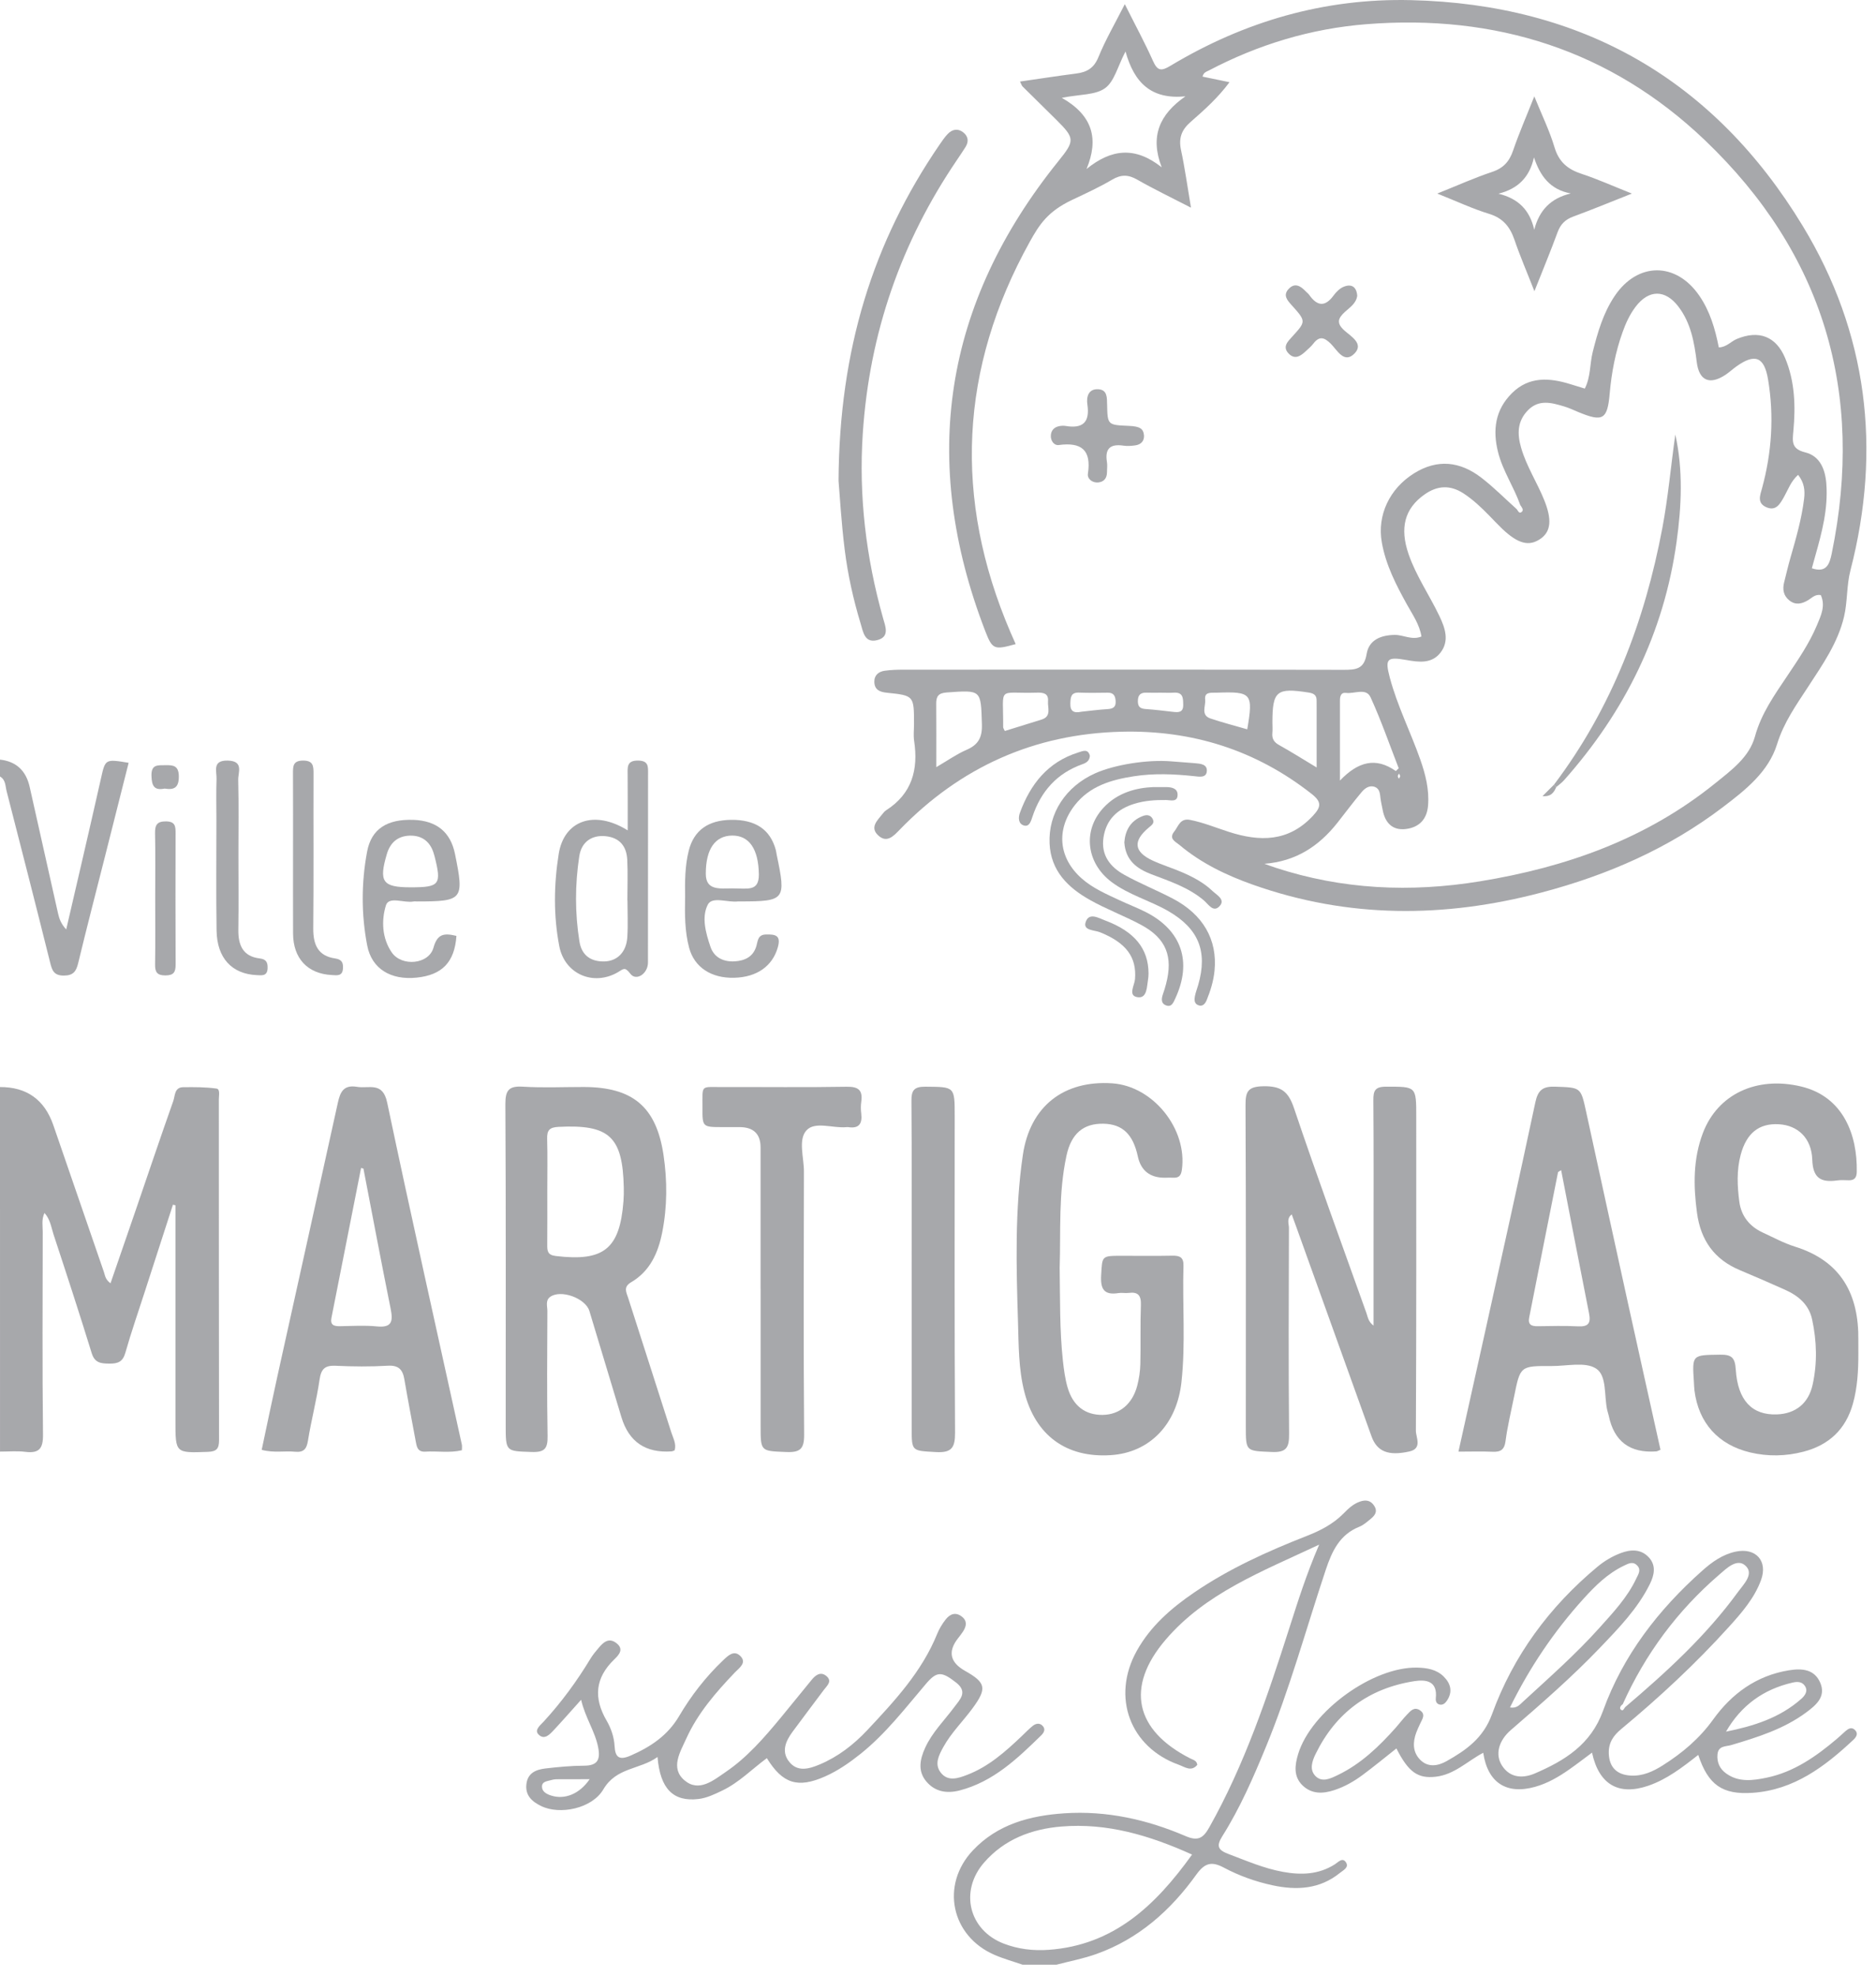 <svg width="113" height="119" viewBox="0 0 113 119" fill="none" xmlns="http://www.w3.org/2000/svg">
<g opacity="0.4">
<path d="M0 65.471C1.612 65.466 2.684 66.233 3.215 67.775C4.229 70.714 5.241 73.654 6.253 76.594C6.33 76.814 6.338 77.066 6.657 77.289C7.166 75.814 7.665 74.372 8.16 72.928C8.916 70.723 9.659 68.512 10.437 66.314C10.547 66.003 10.501 65.489 11.027 65.481C11.699 65.472 12.38 65.471 13.042 65.563C13.27 65.594 13.182 65.979 13.182 66.206C13.186 73.048 13.181 79.891 13.194 86.733C13.195 87.252 13.052 87.426 12.511 87.444C10.567 87.511 10.568 87.534 10.568 85.576C10.568 81.248 10.568 76.92 10.568 72.592C10.518 72.58 10.467 72.569 10.417 72.557C9.85 74.308 9.284 76.058 8.718 77.808C8.323 79.031 7.9 80.246 7.549 81.481C7.394 82.028 7.091 82.133 6.589 82.129C6.083 82.123 5.708 82.098 5.522 81.494C4.786 79.105 4.009 76.728 3.226 74.353C3.085 73.925 3.031 73.443 2.679 73.054C2.491 73.462 2.574 73.834 2.574 74.194C2.567 78.258 2.544 82.324 2.59 86.388C2.601 87.238 2.369 87.546 1.524 87.442C1.023 87.379 0.509 87.429 0.001 87.428L0 65.471Z" fill="#24252D"/>
<path d="M61.596 118.331C61.032 118.136 60.453 117.977 59.907 117.74C57.278 116.603 56.641 113.524 58.602 111.445C60.092 109.866 62.039 109.353 64.106 109.213C66.653 109.042 69.092 109.589 71.418 110.587C72.155 110.903 72.472 110.713 72.836 110.067C74.974 106.269 76.346 102.169 77.666 98.045C78.179 96.445 78.679 94.843 79.459 93.032C75.977 94.666 72.608 95.957 70.212 98.757C67.773 101.607 68.365 104.218 71.699 105.91C71.876 106 72.087 106.033 72.118 106.293C71.757 106.736 71.352 106.414 71.015 106.294C68.055 105.24 66.936 102.199 68.47 99.434C69.297 97.945 70.544 96.86 71.925 95.918C74.033 94.48 76.343 93.436 78.708 92.509C79.537 92.184 80.303 91.792 80.934 91.149C81.215 90.862 81.513 90.579 81.912 90.44C82.28 90.313 82.577 90.367 82.787 90.713C82.997 91.059 82.795 91.293 82.549 91.493C82.34 91.664 82.127 91.854 81.882 91.952C80.688 92.428 80.229 93.431 79.852 94.561C78.667 98.12 77.68 101.746 76.249 105.221C75.489 107.068 74.692 108.9 73.625 110.592C73.24 111.201 73.378 111.43 74.006 111.667C75.081 112.073 76.133 112.531 77.274 112.739C78.372 112.94 79.423 112.907 80.404 112.286C80.6 112.161 80.875 111.831 81.084 112.184C81.26 112.482 80.907 112.641 80.705 112.806C79.493 113.787 78.103 113.859 76.662 113.551C75.634 113.331 74.639 112.976 73.713 112.482C72.991 112.097 72.57 112.193 72.064 112.899C70.52 115.054 68.585 116.78 66.039 117.687C65.258 117.966 64.434 118.121 63.629 118.332L61.596 118.331ZM71.804 111.698C69.218 110.531 66.674 109.783 63.938 110.009C62.135 110.158 60.503 110.772 59.277 112.178C57.779 113.896 58.356 116.26 60.473 117.066C61.328 117.391 62.227 117.502 63.157 117.436C67.08 117.157 69.591 114.778 71.804 111.698Z" fill="#24252D"/>
<path d="M0 45.751C0.973 45.859 1.57 46.411 1.79 47.406C2.357 49.946 2.925 52.485 3.498 55.022C3.569 55.339 3.681 55.647 3.988 55.979C4.317 54.562 4.647 53.146 4.974 51.728C5.345 50.115 5.72 48.503 6.081 46.888C6.344 45.711 6.335 45.709 7.749 45.943C7.27 47.841 6.792 49.731 6.314 51.622C5.776 53.752 5.222 55.877 4.708 58.012C4.587 58.514 4.405 58.757 3.839 58.758C3.239 58.758 3.135 58.438 3.018 57.964C2.161 54.522 1.281 51.085 0.398 47.649C0.318 47.339 0.346 46.965 0 46.768V45.751Z" fill="#24252D"/>
<path d="M91.573 30.42C91.194 29.334 90.525 28.375 90.238 27.245C89.895 25.897 90.064 24.678 91.074 23.677C92.095 22.665 93.322 22.744 94.579 23.134C94.865 23.223 95.153 23.31 95.46 23.404C95.819 22.696 95.756 21.926 95.934 21.211C96.232 20.022 96.569 18.853 97.259 17.828C98.643 15.772 100.951 15.767 102.354 17.805C102.999 18.742 103.312 19.81 103.531 20.923C103.986 20.919 104.257 20.564 104.622 20.413C105.935 19.87 106.976 20.25 107.525 21.561C108.114 22.969 108.162 24.462 108.023 25.955C107.964 26.596 107.895 27.039 108.742 27.248C109.615 27.463 109.942 28.252 110.009 29.137C110.123 30.656 109.737 32.092 109.33 33.525C109.265 33.749 109.206 33.974 109.136 34.227C110.016 34.522 110.202 33.976 110.332 33.344C112.328 23.648 109.839 15.265 102.69 8.441C97.017 3.026 90.084 0.838 82.293 1.458C78.96 1.723 75.792 2.681 72.82 4.243C72.676 4.319 72.495 4.352 72.435 4.615C72.94 4.719 73.447 4.825 74.058 4.951C73.361 5.893 72.537 6.627 71.712 7.348C71.166 7.825 70.986 8.325 71.138 9.036C71.37 10.121 71.521 11.223 71.738 12.507C70.556 11.897 69.501 11.393 68.489 10.813C67.952 10.506 67.516 10.51 66.991 10.82C66.205 11.283 65.463 11.619 64.563 12.047C63.111 12.738 62.605 13.524 62.032 14.556C57.792 22.188 57.423 30.037 60.859 38.065C60.963 38.307 61.07 38.547 61.179 38.794C59.876 39.154 59.777 39.128 59.336 37.983C55.383 27.714 56.842 18.282 63.749 9.709C64.743 8.475 64.76 8.336 63.615 7.203C62.942 6.536 62.264 5.873 61.591 5.205C61.547 5.161 61.53 5.09 61.439 4.912C62.593 4.746 63.705 4.573 64.819 4.43C65.462 4.348 65.89 4.111 66.162 3.443C66.59 2.392 67.169 1.403 67.752 0.252C68.379 1.503 68.96 2.572 69.455 3.681C69.727 4.289 69.963 4.285 70.501 3.962C74.957 1.287 79.774 -0.116 84.989 0.008C95.319 0.253 103.249 4.809 108.588 13.611C112.492 20.048 113.345 27.049 111.462 34.345C111.221 35.278 111.291 36.224 111.075 37.142C110.701 38.725 109.779 40.033 108.911 41.365C108.194 42.464 107.446 43.511 107.042 44.817C106.523 46.494 105.135 47.581 103.781 48.611C100.504 51.103 96.823 52.71 92.844 53.758C86.989 55.301 81.211 55.317 75.47 53.285C73.865 52.717 72.344 51.986 71.032 50.88C70.809 50.694 70.379 50.52 70.73 50.083C70.987 49.762 71.076 49.259 71.695 49.383C72.497 49.543 73.246 49.854 74.017 50.102C75.872 50.699 77.598 50.718 79.069 49.15C79.576 48.608 79.633 48.308 79 47.811C75.636 45.168 71.804 43.968 67.564 44.07C62.303 44.195 57.848 46.201 54.188 49.978C53.829 50.348 53.423 50.797 52.905 50.321C52.371 49.831 52.852 49.41 53.161 49.017C53.223 48.937 53.292 48.856 53.376 48.802C54.93 47.808 55.326 46.356 55.062 44.623C55.012 44.292 55.055 43.947 55.055 43.608C55.055 41.899 55.056 41.89 53.41 41.721C52.983 41.677 52.678 41.54 52.665 41.075C52.654 40.671 52.916 40.451 53.288 40.398C53.654 40.347 54.028 40.333 54.399 40.333C63.242 40.33 72.084 40.325 80.926 40.342C81.657 40.343 82.168 40.314 82.318 39.391C82.456 38.548 83.161 38.254 84.003 38.24C84.537 38.231 85.044 38.577 85.62 38.336C85.505 37.608 85.089 37.025 84.749 36.412C84.091 35.225 83.472 34.025 83.233 32.668C82.945 31.038 83.687 29.441 85.17 28.511C86.584 27.625 87.953 27.79 89.226 28.77C89.973 29.344 90.641 30.023 91.346 30.654C91.439 30.748 91.501 30.986 91.673 30.82C91.795 30.703 91.653 30.543 91.572 30.417L91.573 30.42ZM76.159 52.024C76.376 52.101 76.592 52.182 76.81 52.254C80.851 53.58 84.966 53.763 89.144 53.081C94.336 52.235 99.167 50.527 103.311 47.179C104.284 46.393 105.368 45.605 105.709 44.358C106.089 42.971 106.882 41.865 107.65 40.717C108.309 39.732 108.983 38.754 109.443 37.655C109.685 37.077 109.97 36.487 109.675 35.841C109.328 35.779 109.14 36.012 108.916 36.145C108.538 36.371 108.162 36.464 107.786 36.167C107.426 35.882 107.357 35.499 107.467 35.071C107.592 34.58 107.704 34.084 107.845 33.598C108.182 32.427 108.52 31.258 108.669 30.043C108.732 29.525 108.675 29.069 108.308 28.598C107.864 28.999 107.707 29.49 107.461 29.925C107.224 30.342 106.974 30.819 106.372 30.539C105.827 30.285 106.018 29.833 106.138 29.397C106.724 27.247 106.865 25.063 106.5 22.864C106.27 21.478 105.706 21.27 104.58 22.078C104.36 22.236 104.161 22.424 103.936 22.573C102.981 23.206 102.342 22.93 102.203 21.808C102.056 20.622 101.85 19.458 101.105 18.476C100.309 17.422 99.312 17.426 98.514 18.483C98.165 18.945 97.927 19.467 97.732 20.014C97.308 21.201 97.071 22.429 96.962 23.68C96.823 25.27 96.558 25.437 95.057 24.812C94.776 24.695 94.499 24.563 94.208 24.477C93.453 24.252 92.689 24.035 92.029 24.715C91.386 25.38 91.383 26.142 91.628 26.981C91.953 28.098 92.593 29.067 93.021 30.134C93.484 31.287 93.423 32.011 92.797 32.447C92.107 32.929 91.442 32.76 90.48 31.844C90.211 31.587 89.957 31.314 89.697 31.048C89.224 30.561 88.733 30.098 88.162 29.723C87.357 29.194 86.579 29.235 85.802 29.785C84.614 30.625 84.295 31.785 84.849 33.386C85.306 34.705 86.108 35.855 86.704 37.107C87.046 37.827 87.317 38.6 86.765 39.31C86.233 39.994 85.451 39.882 84.7 39.749C83.542 39.545 83.414 39.678 83.711 40.799C84.163 42.505 84.965 44.083 85.548 45.741C85.865 46.642 86.097 47.553 86.018 48.521C85.95 49.36 85.464 49.837 84.676 49.931C83.867 50.027 83.427 49.551 83.284 48.778C83.241 48.545 83.183 48.314 83.154 48.08C83.12 47.807 83.109 47.505 82.814 47.396C82.482 47.273 82.207 47.48 82.012 47.713C81.513 48.309 81.047 48.934 80.565 49.546C79.442 50.973 78.042 51.883 76.157 52.025L76.159 52.024ZM67.794 3.1C67.319 4.009 67.121 4.909 66.564 5.31C65.981 5.732 65.052 5.675 63.957 5.891C65.813 6.947 66.203 8.355 65.447 10.179C66.942 8.965 68.375 8.808 69.974 10.077C69.256 8.205 69.843 6.887 71.405 5.802C69.364 6.003 68.323 5.009 67.794 3.1ZM84.076 46.44L84.251 46.272C83.695 44.843 83.193 43.39 82.556 41.998C82.287 41.41 81.586 41.798 81.084 41.733C80.763 41.692 80.711 41.941 80.711 42.201C80.711 43.734 80.711 45.268 80.711 47.013C81.796 45.876 82.865 45.581 84.076 46.44ZM56.396 46.205C57.108 45.789 57.633 45.414 58.21 45.166C58.925 44.859 59.17 44.421 59.145 43.624C59.08 41.539 59.127 41.556 57.022 41.707C56.522 41.742 56.388 41.941 56.392 42.387C56.403 43.595 56.396 44.804 56.396 46.205ZM79.307 46.223C79.307 44.913 79.307 43.77 79.307 42.628C79.307 42.492 79.302 42.357 79.305 42.222C79.315 41.897 79.178 41.767 78.837 41.713C76.893 41.407 76.641 41.606 76.643 43.536C76.643 43.74 76.66 43.944 76.64 44.145C76.607 44.488 76.734 44.7 77.045 44.873C77.75 45.264 78.432 45.697 79.307 46.223ZM60.525 44.026C61.256 43.799 61.992 43.568 62.73 43.342C63.357 43.149 63.094 42.629 63.127 42.232C63.167 41.752 62.831 41.706 62.455 41.718C60.023 41.795 60.445 41.244 60.425 43.796C60.425 43.854 60.474 43.913 60.525 44.026ZM75.128 43.926C75.493 41.763 75.394 41.646 73.317 41.719C73.283 41.72 73.249 41.719 73.216 41.719C72.918 41.729 72.54 41.67 72.592 42.138C72.635 42.53 72.308 43.07 72.914 43.274C73.64 43.52 74.385 43.71 75.128 43.926ZM65.146 42.865C65.633 42.814 66.169 42.742 66.709 42.709C67.034 42.688 67.221 42.596 67.201 42.234C67.183 41.922 67.087 41.716 66.727 41.72C66.152 41.728 65.575 41.738 65.001 41.715C64.505 41.696 64.483 41.993 64.472 42.368C64.458 42.843 64.678 42.967 65.147 42.864L65.146 42.865ZM69.898 41.72C69.628 41.72 69.357 41.73 69.087 41.718C68.709 41.7 68.535 41.843 68.539 42.246C68.543 42.619 68.734 42.686 69.045 42.707C69.583 42.744 70.12 42.813 70.656 42.874C70.986 42.912 71.275 42.918 71.27 42.456C71.265 42.062 71.274 41.685 70.71 41.718C70.44 41.734 70.169 41.72 69.898 41.72ZM84.271 46.592C84.242 46.646 84.196 46.695 84.195 46.745C84.194 46.796 84.236 46.849 84.259 46.901C84.286 46.852 84.333 46.804 84.336 46.754C84.338 46.702 84.296 46.649 84.271 46.592Z" fill="#24252D"/>
<path d="M82.735 79.841C82.735 78.178 82.735 76.601 82.735 75.025C82.735 72.111 82.748 69.197 82.724 66.283C82.72 65.709 82.807 65.449 83.483 65.449C85.307 65.449 85.307 65.412 85.307 67.259C85.307 73.561 85.317 79.864 85.285 86.166C85.283 86.576 85.692 87.243 84.889 87.421C83.624 87.703 82.943 87.426 82.613 86.51C81.101 82.31 79.594 78.108 78.085 73.906C77.996 73.658 77.904 73.41 77.807 73.142C77.481 73.39 77.639 73.703 77.639 73.96C77.626 78.094 77.608 82.228 77.648 86.361C77.656 87.172 77.495 87.489 76.613 87.451C75.043 87.383 75.041 87.438 75.041 85.903C75.041 79.465 75.055 73.027 75.023 66.589C75.019 65.75 75.152 65.439 76.105 65.423C77.168 65.407 77.603 65.733 77.944 66.745C79.336 70.879 80.841 74.973 82.306 79.083C82.392 79.325 82.414 79.602 82.737 79.841H82.735Z" fill="#24252D"/>
<path d="M40.64 87.35C40.577 87.373 40.514 87.41 40.449 87.415C38.888 87.524 37.883 86.841 37.434 85.365C36.787 83.231 36.147 81.095 35.502 78.96C35.268 78.188 33.779 77.646 33.138 78.11C32.84 78.326 32.972 78.673 32.971 78.962C32.961 81.468 32.938 83.974 32.983 86.479C32.997 87.22 32.829 87.477 32.042 87.451C30.463 87.398 30.461 87.446 30.461 85.817C30.461 79.382 30.477 72.947 30.441 66.513C30.436 65.676 30.638 65.396 31.495 65.449C32.709 65.524 33.931 65.467 35.15 65.468C38.095 65.472 39.533 66.64 39.968 69.571C40.195 71.108 40.196 72.674 39.889 74.221C39.644 75.463 39.151 76.561 38.02 77.225C37.529 77.514 37.727 77.826 37.834 78.161C38.7 80.866 39.573 83.566 40.436 86.271C40.547 86.618 40.748 86.957 40.639 87.349L40.64 87.35ZM32.966 71.734C32.966 72.815 32.971 73.898 32.963 74.98C32.961 75.345 32.983 75.588 33.475 75.647C36.37 75.993 37.335 75.226 37.555 72.335C37.575 72.066 37.579 71.794 37.573 71.525C37.507 68.448 36.698 67.715 33.639 67.87C33.1 67.897 32.942 68.074 32.957 68.589C32.986 69.636 32.966 70.686 32.966 71.734Z" fill="#24252D"/>
<path d="M63.828 76.303C63.857 78.305 63.826 80.134 64.023 81.954C64.082 82.49 64.154 83.033 64.301 83.549C64.622 84.673 65.372 85.235 66.43 85.217C67.437 85.201 68.213 84.561 68.501 83.458C68.611 83.036 68.677 82.594 68.688 82.159C68.716 80.975 68.677 79.788 68.721 78.604C68.742 78.025 68.555 77.793 67.978 77.871C67.778 77.897 67.568 77.848 67.37 77.88C66.502 78.02 66.279 77.637 66.327 76.811C66.395 75.638 66.342 75.635 67.56 75.634C68.576 75.634 69.592 75.649 70.607 75.628C71.055 75.619 71.302 75.717 71.286 76.236C71.216 78.569 71.419 80.909 71.165 83.237C70.886 85.802 69.244 87.487 66.915 87.641C64.229 87.819 62.369 86.452 61.703 83.837C61.347 82.443 61.361 81.016 61.318 79.601C61.214 76.253 61.123 72.897 61.61 69.57C62.039 66.634 64.07 65.052 66.993 65.247C69.461 65.412 71.538 68.007 71.188 70.464C71.139 70.804 71.01 70.946 70.678 70.931C70.51 70.922 70.34 70.931 70.171 70.933C69.267 70.938 68.722 70.508 68.535 69.644C68.248 68.311 67.605 67.701 66.464 67.68C65.271 67.658 64.53 68.258 64.239 69.603C63.748 71.87 63.898 74.182 63.83 76.302L63.828 76.303Z" fill="#24252D"/>
<path d="M102.293 105.696C101.305 106.473 100.388 107.174 99.284 107.552C97.502 108.163 96.311 107.488 95.895 105.559C95.422 105.91 94.986 106.247 94.535 106.563C93.896 107.012 93.228 107.405 92.466 107.618C90.749 108.1 89.61 107.379 89.342 105.567C88.384 106.072 87.606 106.883 86.479 107.01C85.417 107.129 84.846 106.756 84.112 105.306C83.424 105.849 82.756 106.401 82.061 106.915C81.545 107.297 80.989 107.613 80.368 107.817C79.673 108.046 79.012 108.058 78.466 107.54C77.902 107.002 77.99 106.313 78.194 105.64C78.976 103.072 82.697 100.375 85.369 100.438C85.956 100.452 86.532 100.547 86.963 100.979C87.386 101.402 87.519 101.903 87.145 102.443C87.046 102.587 86.911 102.702 86.723 102.665C86.52 102.624 86.467 102.453 86.485 102.278C86.595 101.238 85.899 101.143 85.181 101.256C82.451 101.685 80.457 103.155 79.242 105.645C79.034 106.072 78.857 106.593 79.244 106.976C79.645 107.373 80.155 107.113 80.572 106.913C81.972 106.242 83.068 105.186 84.086 104.041C84.31 103.788 84.512 103.514 84.747 103.272C84.954 103.06 85.171 102.776 85.523 103.004C85.893 103.244 85.675 103.529 85.549 103.801C85.463 103.985 85.374 104.168 85.305 104.358C85.095 104.935 85.088 105.515 85.532 105.976C86.009 106.472 86.617 106.363 87.133 106.072C88.311 105.409 89.347 104.682 89.865 103.258C91.15 99.723 93.326 96.771 96.225 94.361C96.646 94.011 97.113 93.735 97.62 93.542C98.223 93.313 98.839 93.284 99.316 93.798C99.777 94.296 99.639 94.879 99.374 95.415C98.641 96.893 97.501 98.063 96.379 99.236C94.692 101 92.852 102.602 91.007 104.197C90.269 104.835 90.043 105.67 90.471 106.337C90.969 107.112 91.759 107.111 92.461 106.808C94.249 106.038 95.824 105.073 96.557 103.042C97.764 99.696 99.895 96.947 102.541 94.594C103.122 94.077 103.762 93.619 104.55 93.452C105.755 93.198 106.498 94.009 106.075 95.166C105.672 96.266 104.903 97.142 104.131 97.995C102.129 100.21 99.945 102.236 97.65 104.142C97.171 104.539 96.885 104.971 96.905 105.605C96.932 106.435 97.382 106.895 98.235 106.941C98.948 106.979 99.565 106.697 100.139 106.336C101.317 105.593 102.361 104.72 103.193 103.56C104.311 102.007 105.798 100.919 107.752 100.6C108.54 100.472 109.295 100.529 109.646 101.359C109.998 102.19 109.386 102.697 108.813 103.125C107.46 104.133 105.875 104.628 104.283 105.102C103.952 105.2 103.5 105.132 103.452 105.666C103.409 106.15 103.592 106.537 103.973 106.812C104.733 107.362 105.592 107.238 106.419 107.066C108.057 106.725 109.386 105.792 110.638 104.733C110.818 104.58 110.99 104.415 111.167 104.259C111.328 104.118 111.516 104.008 111.706 104.17C111.955 104.383 111.826 104.608 111.645 104.779C109.917 106.401 108.057 107.804 105.58 107.978C103.74 108.107 102.891 107.499 102.293 105.696ZM97.905 102.807C100.38 100.704 102.771 98.517 104.692 95.876C105.027 95.416 105.679 94.791 105.134 94.296C104.626 93.832 103.993 94.465 103.561 94.837C101.044 97.003 99.106 99.613 97.743 102.646C97.619 102.726 97.526 102.875 97.63 102.968C97.774 103.097 97.821 102.884 97.904 102.808L97.905 102.807ZM90.953 102.837C91.358 102.905 91.535 102.678 91.731 102.498C93.299 101.053 94.903 99.645 96.329 98.055C97.163 97.124 98.03 96.21 98.567 95.058C98.671 94.834 98.868 94.567 98.63 94.304C98.36 94.005 98.071 94.178 97.8 94.308C96.835 94.773 96.088 95.511 95.382 96.291C93.606 98.254 92.138 100.428 90.953 102.837ZM103.965 104.295C105.619 103.961 107.2 103.471 108.494 102.324C108.712 102.13 108.934 101.852 108.707 101.527C108.533 101.276 108.254 101.276 107.975 101.34C106.221 101.743 104.879 102.711 103.965 104.295Z" fill="#24252D"/>
<path d="M100.018 87.318C99.888 87.369 99.827 87.412 99.763 87.416C98.174 87.53 97.22 86.812 96.901 85.262C96.881 85.163 96.844 85.068 96.82 84.969C96.606 84.093 96.815 82.862 96.138 82.426C95.484 82.004 94.371 82.28 93.461 82.275C91.573 82.265 91.572 82.273 91.205 84.097C91.026 84.992 90.805 85.882 90.687 86.784C90.618 87.322 90.386 87.46 89.896 87.437C89.257 87.408 88.617 87.43 87.849 87.43C88.387 85.015 88.907 82.691 89.421 80.365C90.448 75.71 91.49 71.058 92.48 66.395C92.638 65.655 92.929 65.422 93.678 65.449C95.216 65.506 95.213 65.463 95.536 66.941C96.371 70.772 97.207 74.605 98.049 78.435C98.701 81.4 99.363 84.363 100.018 87.316V87.318ZM94.035 70.478C93.945 70.541 93.853 70.57 93.844 70.616C93.261 73.529 92.686 76.444 92.109 79.358C92.025 79.785 92.25 79.882 92.621 79.876C93.434 79.865 94.248 79.843 95.058 79.884C95.664 79.915 95.833 79.699 95.718 79.118C95.148 76.246 94.597 73.373 94.035 70.478Z" fill="#24252D"/>
<path d="M15.763 87.322C16.082 85.824 16.388 84.341 16.715 82.863C17.924 77.385 19.146 71.911 20.347 66.431C20.492 65.769 20.694 65.321 21.508 65.459C22.222 65.58 23.051 65.126 23.32 66.402C24.769 73.281 26.312 80.14 27.819 87.005C27.84 87.102 27.822 87.206 27.822 87.346C27.092 87.522 26.349 87.385 25.618 87.431C25.131 87.461 25.096 87.103 25.034 86.769C24.805 85.539 24.567 84.31 24.357 83.078C24.257 82.493 24.016 82.218 23.359 82.256C22.313 82.318 21.259 82.309 20.212 82.259C19.564 82.228 19.342 82.456 19.249 83.092C19.069 84.328 18.748 85.541 18.549 86.775C18.467 87.283 18.283 87.485 17.772 87.436C17.139 87.375 16.492 87.517 15.763 87.322ZM21.891 70.381C21.843 70.369 21.796 70.357 21.749 70.346C21.156 73.351 20.564 76.356 19.967 79.36C19.879 79.801 20.104 79.88 20.47 79.875C21.213 79.864 21.963 79.813 22.699 79.888C23.625 79.981 23.678 79.562 23.53 78.821C22.963 76.012 22.434 73.195 21.891 70.381Z" fill="#24252D"/>
<path d="M111.937 81.537C111.937 82.555 111.884 83.568 111.607 84.552C111.176 86.087 110.164 87.037 108.628 87.434C107.562 87.711 106.49 87.732 105.416 87.477C103.497 87.019 102.31 85.697 102.066 83.749C102.045 83.582 102.043 83.412 102.032 83.243C101.921 81.581 101.921 81.614 103.611 81.59C104.299 81.58 104.508 81.764 104.553 82.482C104.671 84.355 105.542 85.24 107.027 85.188C108.162 85.147 108.934 84.519 109.181 83.405C109.472 82.095 109.433 80.78 109.154 79.476C108.96 78.567 108.317 78.035 107.51 77.676C106.614 77.277 105.717 76.882 104.812 76.505C103.261 75.86 102.441 74.704 102.217 73.044C101.997 71.409 101.981 69.801 102.573 68.241C103.468 65.885 105.826 64.802 108.489 65.438C111.038 66.047 111.887 68.369 111.841 70.581C111.835 70.911 111.716 71.091 111.369 71.087C111.133 71.084 110.892 71.063 110.659 71.096C109.69 71.232 109.198 70.967 109.161 69.845C109.117 68.535 108.283 67.776 107.147 67.712C105.95 67.644 105.198 68.249 104.849 69.553C104.599 70.487 104.644 71.434 104.767 72.374C104.882 73.24 105.379 73.864 106.174 74.232C106.817 74.53 107.449 74.873 108.122 75.084C110.908 75.956 111.973 77.961 111.936 80.725C111.932 80.996 111.937 81.267 111.937 81.537Z" fill="#24252D"/>
<path d="M46.192 105.89C45.295 106.549 44.514 107.364 43.495 107.848C43.035 108.067 42.581 108.291 42.068 108.352C40.567 108.527 39.765 107.756 39.606 105.822C38.538 106.592 37.128 106.432 36.343 107.771C35.659 108.936 33.719 109.321 32.601 108.778C32.056 108.513 31.626 108.146 31.708 107.452C31.789 106.772 32.299 106.577 32.859 106.512C33.63 106.422 34.408 106.348 35.183 106.345C35.986 106.342 36.172 105.989 36.033 105.257C35.847 104.279 35.258 103.473 35.003 102.376C34.387 103.062 33.887 103.635 33.367 104.191C33.116 104.46 32.79 104.826 32.436 104.463C32.171 104.192 32.541 103.915 32.735 103.703C33.818 102.527 34.754 101.246 35.579 99.879C35.719 99.649 35.898 99.441 36.072 99.235C36.349 98.906 36.672 98.624 37.108 98.947C37.615 99.322 37.28 99.674 36.99 99.954C35.846 101.062 35.748 102.268 36.535 103.624C36.803 104.086 36.989 104.613 37.019 105.162C37.055 105.848 37.304 106.033 37.975 105.741C39.185 105.216 40.218 104.528 40.907 103.357C41.63 102.128 42.504 101.003 43.539 100.015C43.831 99.736 44.197 99.359 44.582 99.728C45.014 100.141 44.526 100.456 44.268 100.726C43.118 101.931 42.027 103.186 41.336 104.716C40.972 105.522 40.357 106.493 41.236 107.232C42.109 107.965 42.986 107.218 43.715 106.722C45.011 105.84 46.036 104.653 47.031 103.451C47.658 102.695 48.27 101.927 48.894 101.169C49.125 100.889 49.423 100.662 49.763 100.933C50.164 101.253 49.809 101.531 49.618 101.788C48.994 102.631 48.354 103.463 47.734 104.309C47.335 104.855 47.053 105.475 47.516 106.083C48.027 106.752 48.734 106.54 49.374 106.271C50.483 105.804 51.425 105.073 52.239 104.206C53.882 102.452 55.524 100.691 56.449 98.41C56.575 98.1 56.755 97.801 56.962 97.538C57.216 97.214 57.554 97.07 57.933 97.363C58.274 97.626 58.215 97.943 58.01 98.259C57.919 98.401 57.814 98.535 57.709 98.668C57.081 99.467 57.221 100.123 58.129 100.634C59.39 101.344 59.462 101.687 58.586 102.881C58.006 103.672 57.293 104.363 56.817 105.23C56.553 105.711 56.274 106.242 56.655 106.748C57.088 107.323 57.709 107.106 58.243 106.902C59.535 106.411 60.551 105.509 61.536 104.572C61.757 104.362 61.967 104.139 62.204 103.949C62.407 103.786 62.654 103.751 62.834 103.982C62.989 104.182 62.858 104.379 62.715 104.519C61.282 105.918 59.839 107.303 57.816 107.833C57.028 108.039 56.311 107.917 55.785 107.282C55.266 106.655 55.418 105.944 55.725 105.269C56.152 104.331 56.891 103.613 57.494 102.799C57.825 102.354 58.31 101.905 57.596 101.343C56.717 100.652 56.426 100.652 55.774 101.417C54.524 102.885 53.35 104.423 51.829 105.638C51.165 106.168 50.474 106.649 49.693 106.995C48.062 107.717 47.142 107.437 46.19 105.889L46.192 105.89ZM35.518 107.158C34.9 107.158 34.314 107.155 33.728 107.16C33.561 107.161 33.385 107.156 33.23 107.205C32.992 107.28 32.628 107.276 32.647 107.631C32.663 107.919 32.935 108.061 33.203 108.145C34.028 108.406 34.914 108.041 35.518 107.158Z" fill="#24252D"/>
<path d="M45.813 77.648C45.813 74.803 45.813 71.957 45.813 69.112C45.813 68.294 45.388 67.884 44.537 67.884C44.199 67.884 43.86 67.884 43.521 67.884C42.312 67.883 42.305 67.883 42.313 66.694C42.323 65.293 42.157 65.478 43.576 65.472C46.049 65.463 48.522 65.497 50.993 65.453C51.717 65.44 51.977 65.665 51.877 66.366C51.844 66.598 51.848 66.842 51.877 67.076C51.949 67.679 51.739 67.986 51.095 67.886C51.062 67.88 51.027 67.882 50.993 67.886C50.164 67.968 49.083 67.508 48.568 68.091C48.071 68.653 48.425 69.713 48.424 70.552C48.411 75.836 48.396 81.12 48.437 86.404C48.444 87.261 48.201 87.487 47.367 87.453C45.818 87.388 45.815 87.438 45.815 85.881C45.815 83.137 45.815 80.394 45.815 77.65L45.813 77.648Z" fill="#24252D"/>
<path d="M54.913 76.463C54.913 73.08 54.928 69.699 54.9 66.316C54.894 65.669 55.056 65.445 55.74 65.45C57.505 65.465 57.506 65.429 57.506 67.204C57.506 73.563 57.488 79.921 57.527 86.279C57.533 87.187 57.329 87.511 56.374 87.456C54.918 87.37 54.915 87.435 54.915 86.001C54.915 82.822 54.915 79.643 54.915 76.463H54.913Z" fill="#24252D"/>
<path d="M50.509 28.953C50.554 21.045 52.584 14.563 56.598 8.706C56.75 8.483 56.905 8.257 57.091 8.063C57.356 7.788 57.691 7.721 58.006 7.961C58.314 8.194 58.374 8.515 58.156 8.857C57.992 9.114 57.824 9.368 57.653 9.619C54.267 14.596 52.369 20.079 51.97 26.094C51.719 29.883 52.164 33.581 53.189 37.222C53.336 37.744 53.606 38.364 52.831 38.556C52.079 38.743 51.992 38.063 51.838 37.552C51.396 36.093 51.066 34.604 50.879 33.096C50.674 31.454 50.581 29.797 50.509 28.953Z" fill="#24252D"/>
<path d="M92.419 5.806C92.877 6.939 93.341 7.882 93.636 8.874C93.899 9.758 94.434 10.198 95.267 10.471C96.222 10.784 97.142 11.201 98.297 11.659C96.983 12.178 95.883 12.633 94.767 13.043C94.283 13.22 93.996 13.505 93.818 13.992C93.403 15.127 92.938 16.243 92.425 17.539C91.972 16.381 91.558 15.425 91.222 14.441C90.953 13.658 90.531 13.135 89.694 12.879C88.707 12.578 87.763 12.132 86.573 11.658C87.819 11.16 88.828 10.702 89.874 10.356C90.558 10.129 90.916 9.726 91.142 9.063C91.499 8.02 91.942 7.007 92.418 5.805L92.419 5.806ZM92.414 13.838C92.717 12.66 93.406 11.942 94.614 11.652C93.349 11.415 92.764 10.58 92.398 9.479C92.133 10.677 91.439 11.368 90.26 11.666C91.451 11.96 92.143 12.64 92.414 13.838Z" fill="#24252D"/>
<path d="M37.809 50.013C37.809 48.824 37.813 47.745 37.806 46.666C37.803 46.214 37.739 45.797 38.442 45.808C39.08 45.818 39.035 46.184 39.035 46.606C39.032 50.395 39.035 54.184 39.03 57.973C39.029 58.648 38.321 59.11 37.972 58.652C37.631 58.205 37.557 58.359 37.217 58.556C35.748 59.41 34.014 58.676 33.688 56.986C33.334 55.152 33.36 53.269 33.653 51.434C33.976 49.403 35.813 48.763 37.809 50.013ZM37.795 54.216C37.795 54.216 37.792 54.216 37.79 54.216C37.79 53.405 37.822 52.593 37.782 51.784C37.743 50.981 37.337 50.453 36.485 50.364C35.67 50.279 35.028 50.684 34.893 51.567C34.632 53.273 34.628 54.995 34.902 56.706C35.035 57.536 35.584 57.925 36.403 57.906C37.192 57.887 37.729 57.336 37.786 56.446C37.833 55.705 37.795 54.96 37.795 54.216Z" fill="#24252D"/>
<path d="M27.493 56.368C27.383 57.949 26.634 58.722 25.1 58.881C23.55 59.042 22.39 58.361 22.117 56.94C21.758 55.071 21.762 53.163 22.112 51.294C22.37 49.91 23.335 49.325 24.903 49.38C26.302 49.429 27.139 50.115 27.407 51.434C27.968 54.194 27.889 54.293 25.109 54.293C25.041 54.293 24.972 54.282 24.907 54.295C24.336 54.404 23.421 53.957 23.245 54.531C22.968 55.434 23.006 56.508 23.599 57.366C24.204 58.239 25.832 58.083 26.111 57.076C26.346 56.231 26.755 56.19 27.493 56.368ZM24.73 53.442C26.49 53.442 26.61 53.284 26.172 51.558C26.163 51.526 26.151 51.494 26.143 51.462C25.942 50.712 25.437 50.306 24.678 50.33C23.977 50.352 23.51 50.728 23.3 51.443C22.81 53.106 23.038 53.441 24.73 53.442Z" fill="#24252D"/>
<path d="M41.268 54.059C41.254 53.112 41.253 52.163 41.486 51.236C41.795 50.013 42.652 49.397 44.04 49.378C45.506 49.359 46.396 49.958 46.731 51.194C46.757 51.291 46.764 51.394 46.786 51.493C47.357 54.209 47.291 54.291 44.559 54.291C44.525 54.291 44.491 54.288 44.457 54.291C43.833 54.371 42.907 53.972 42.64 54.475C42.242 55.227 42.512 56.2 42.798 57.034C43.022 57.687 43.6 57.941 44.259 57.9C44.862 57.862 45.373 57.633 45.563 56.969C45.65 56.663 45.643 56.292 46.142 56.282C46.722 56.269 47.055 56.341 46.848 57.067C46.531 58.175 45.607 58.855 44.229 58.89C42.845 58.926 41.825 58.263 41.509 57.083C41.245 56.094 41.246 55.075 41.266 54.059H41.268ZM44.097 53.506C45.048 53.506 45.709 53.709 45.709 52.677C45.693 51.141 45.128 50.306 44.085 50.325C43.079 50.344 42.513 51.129 42.513 52.626C42.513 53.654 43.366 53.506 44.097 53.506Z" fill="#24252D"/>
<path d="M70.546 45.855C71.019 45.891 71.492 45.925 71.964 45.965C72.305 45.995 72.738 46.021 72.691 46.469C72.647 46.865 72.225 46.779 71.934 46.748C70.719 46.618 69.504 46.566 68.291 46.755C66.93 46.966 65.637 47.344 64.74 48.495C63.591 49.97 63.766 51.691 65.168 52.92C65.84 53.509 66.653 53.853 67.448 54.227C67.968 54.471 68.508 54.675 69.019 54.935C71.179 56.032 71.819 57.93 70.795 60.131C70.677 60.385 70.571 60.686 70.228 60.55C69.913 60.424 69.959 60.129 70.057 59.854C70.125 59.663 70.183 59.467 70.234 59.272C70.675 57.606 70.243 56.515 68.733 55.703C67.723 55.16 66.634 54.76 65.637 54.195C64.326 53.454 63.296 52.451 63.221 50.804C63.137 48.983 64.196 47.363 65.975 46.572C67.154 46.049 69.122 45.738 70.546 45.855Z" fill="#24252D"/>
<path d="M14.362 51.432C14.362 52.953 14.379 54.474 14.357 55.994C14.343 56.92 14.628 57.603 15.642 57.725C16.058 57.775 16.133 57.987 16.117 58.335C16.095 58.805 15.76 58.744 15.46 58.73C13.966 58.661 13.071 57.704 13.045 56.045C13.011 53.816 13.036 51.586 13.035 49.355C13.035 48.544 13.014 47.733 13.043 46.922C13.061 46.449 12.765 45.786 13.723 45.809C14.7 45.833 14.336 46.528 14.348 46.974C14.386 48.46 14.362 49.946 14.362 51.432Z" fill="#24252D"/>
<path d="M17.651 51.566C17.651 49.91 17.656 48.254 17.648 46.598C17.646 46.162 17.637 45.808 18.258 45.808C18.86 45.808 18.887 46.127 18.885 46.581C18.875 49.691 18.898 52.8 18.869 55.908C18.86 56.885 19.147 57.578 20.189 57.726C20.603 57.785 20.681 57.998 20.657 58.344C20.625 58.812 20.28 58.741 19.985 58.725C18.527 58.651 17.66 57.726 17.653 56.228C17.646 54.674 17.651 53.119 17.651 51.564V51.566Z" fill="#24252D"/>
<path d="M69.476 47.405C69.918 47.405 70.087 47.402 70.256 47.405C70.581 47.41 70.928 47.484 70.932 47.858C70.939 48.342 70.501 48.187 70.239 48.184C69.59 48.175 68.951 48.22 68.333 48.409C67.314 48.72 66.625 49.357 66.466 50.453C66.312 51.509 66.873 52.217 67.72 52.687C68.664 53.211 69.672 53.615 70.63 54.115C72.471 55.074 73.34 56.598 73.156 58.467C73.096 59.077 72.918 59.66 72.689 60.224C72.6 60.442 72.441 60.667 72.147 60.529C71.926 60.427 71.937 60.194 71.975 59.998C72.019 59.767 72.109 59.546 72.174 59.319C72.756 57.298 72.196 55.929 70.372 54.874C69.26 54.233 67.99 53.901 66.95 53.119C65.441 51.983 65.202 50.045 66.44 48.68C67.318 47.71 68.498 47.443 69.478 47.404L69.476 47.405Z" fill="#24252D"/>
<path d="M68.91 26.245C68.918 26.57 68.724 26.777 68.378 26.825C68.145 26.857 67.9 26.876 67.669 26.841C66.879 26.721 66.543 27.02 66.676 27.826C66.709 28.024 66.678 28.232 66.679 28.435C66.68 28.795 66.499 29.025 66.148 29.057C65.789 29.089 65.482 28.834 65.529 28.53C65.749 27.095 65.132 26.619 63.77 26.804C63.497 26.841 63.287 26.553 63.296 26.247C63.303 25.952 63.474 25.739 63.774 25.672C63.904 25.644 64.047 25.631 64.177 25.653C65.215 25.829 65.658 25.445 65.498 24.362C65.43 23.91 65.553 23.408 66.157 23.444C66.707 23.477 66.676 23.955 66.686 24.373C66.712 25.595 66.719 25.595 67.988 25.649C68.658 25.678 68.878 25.811 68.91 26.245Z" fill="#24252D"/>
<path d="M81.752 17.816C81.686 18.275 81.318 18.506 81.027 18.77C80.6 19.156 80.476 19.455 80.979 19.906C81.37 20.257 82.153 20.692 81.602 21.276C80.969 21.947 80.545 21.084 80.158 20.701C79.756 20.305 79.465 20.23 79.104 20.701C78.983 20.862 78.822 20.994 78.674 21.133C78.361 21.43 78.005 21.691 77.623 21.296C77.226 20.886 77.57 20.567 77.85 20.26C78.672 19.356 78.675 19.349 77.798 18.374C77.531 18.078 77.274 17.781 77.612 17.412C77.989 17.002 78.337 17.221 78.647 17.545C78.718 17.619 78.803 17.681 78.861 17.762C79.34 18.443 79.813 18.504 80.333 17.791C80.487 17.579 80.704 17.364 80.941 17.269C81.428 17.075 81.714 17.293 81.752 17.816Z" fill="#24252D"/>
<path d="M9.349 54.038C9.349 52.757 9.366 51.475 9.34 50.193C9.33 49.691 9.454 49.462 10.01 49.471C10.564 49.48 10.577 49.782 10.576 50.189C10.569 52.82 10.566 55.452 10.579 58.083C10.582 58.538 10.471 58.749 9.962 58.748C9.459 58.748 9.334 58.547 9.342 58.086C9.362 56.736 9.349 55.388 9.349 54.038Z" fill="#24252D"/>
<path d="M67.723 50.739C67.777 50.024 68.085 49.431 68.847 49.144C69.106 49.047 69.33 49.099 69.445 49.352C69.547 49.581 69.37 49.699 69.204 49.837C68.223 50.652 68.295 51.308 69.44 51.836C70.021 52.104 70.641 52.289 71.228 52.546C71.88 52.83 72.514 53.165 73.031 53.661C73.278 53.897 73.801 54.164 73.491 54.54C73.1 55.015 72.793 54.467 72.512 54.228C71.586 53.445 70.458 53.078 69.354 52.656C68.484 52.324 67.798 51.826 67.724 50.739L67.723 50.739Z" fill="#24252D"/>
<path d="M69.181 58.634C69.177 58.69 69.18 58.826 69.157 58.957C69.078 59.407 69.106 60.12 68.555 60.064C67.909 59.997 68.335 59.355 68.367 58.977C68.475 57.648 67.839 56.786 66.262 56.149C65.925 56.013 65.238 56.05 65.388 55.556C65.582 54.919 66.176 55.293 66.589 55.448C68.33 56.101 69.179 57.131 69.181 58.633L69.181 58.634Z" fill="#24252D"/>
<path d="M65.649 45.52C65.628 45.829 65.433 45.943 65.199 46.027C63.66 46.574 62.694 47.667 62.187 49.196C62.102 49.453 62.004 49.803 61.69 49.722C61.342 49.631 61.321 49.261 61.434 48.955C62.066 47.23 63.113 45.897 64.939 45.323C65.216 45.236 65.537 45.074 65.649 45.52Z" fill="#24252D"/>
<path d="M9.919 47.495C9.277 47.627 9.14 47.321 9.124 46.724C9.104 46.024 9.508 46.095 9.957 46.086C10.445 46.075 10.768 46.116 10.771 46.767C10.774 47.438 10.49 47.589 9.919 47.495Z" fill="#24252D"/>
<path d="M93.605 47.258C97.084 42.652 99.073 37.418 100.133 31.79C100.483 29.93 100.645 28.047 100.912 26.171C101.389 28.322 101.286 30.488 100.988 32.636C100.225 38.127 97.866 42.883 94.195 47.007C94.062 47.155 93.893 47.272 93.742 47.403C93.7 47.351 93.653 47.304 93.605 47.258Z" fill="#24252D"/>
<path d="M93.742 47.403C93.604 47.713 93.444 47.993 92.913 47.95C93.182 47.681 93.393 47.47 93.605 47.258C93.653 47.304 93.7 47.351 93.742 47.403Z" fill="#24252D"/>
</g>
</svg>
